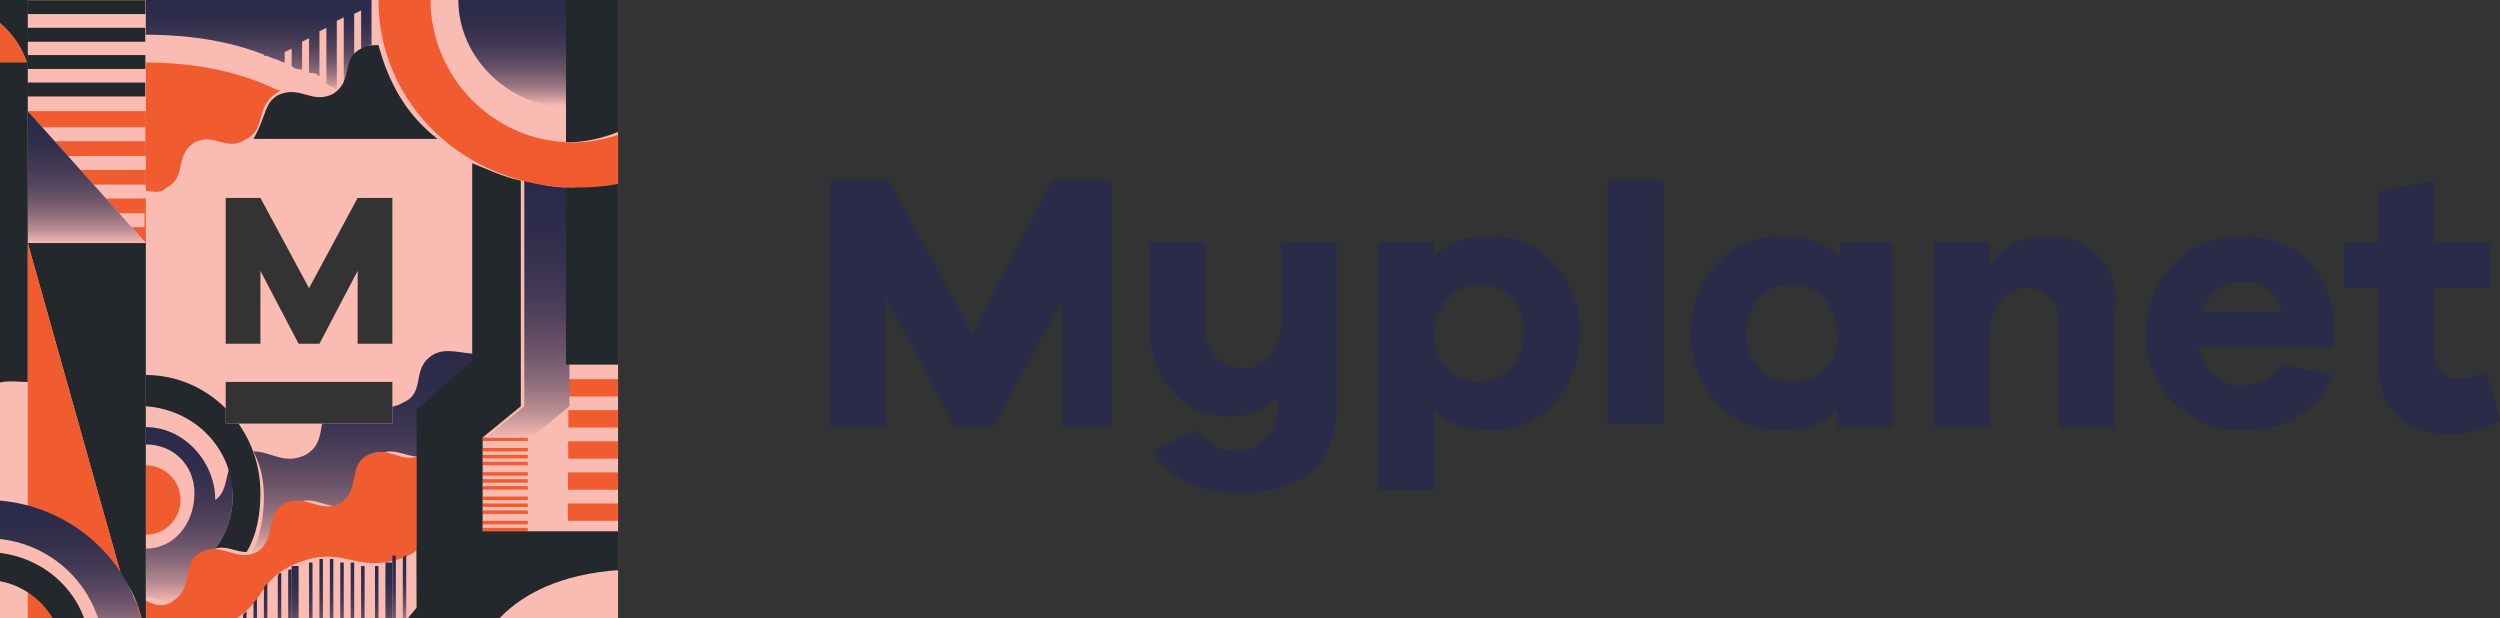 <?xml version="1.0" encoding="utf-8"?>
<!-- Generator: Adobe Illustrator 23.0.1, SVG Export Plug-In . SVG Version: 6.00 Build 0)  -->
<svg version="1.1" id="Layer_1" xmlns="http://www.w3.org/2000/svg" xmlns:xlink="http://www.w3.org/1999/xlink" x="0px" y="0px"
	 viewBox="0 0 72 17.8" enable-background="new 0 0 72 17.8" xml:space="preserve">
<rect x="0" y="0" width="72" height="17.8" fill="#333333" stroke="none"/>
<g>
	<g>
		<g>
			<path fill="#2A2A49" d="M46.3,12.2h1.6V5.2h-1.6V12.2z M28,9.6L28,9.6L28,9.6l-2.4-4.4h-1.7v7.1h1.6V8.6l0.1,0.1l1.9,3.6h1.1
				l1.9-3.5l0.1-0.1v3.6H32V5.2h-1.7L28,9.6z M36.9,9.3c0,0.8-0.4,1.3-1.1,1.3c-0.7,0-1.1-0.5-1.1-1.3V7h-1.6v2.4
				c0,1.5,1,2.6,2.3,2.6c0.5,0,1-0.2,1.4-0.5l0,0v0.2c0,0.8-0.5,1.3-1.2,1.3c-0.5,0-0.9-0.3-1.2-0.6L33.2,13
				c0.5,0.8,1.3,1.2,2.5,1.2c1.8,0,2.8-0.9,2.8-2.5V7h-1.6L36.9,9.3z M42.9,6.8c-0.7,0-1.2,0.2-1.6,0.6l0,0V7h-1.6v7.1h1.6v-2.3l0,0
				c0.4,0.4,1,0.6,1.6,0.6c1.5,0,2.6-1.2,2.6-2.8C45.5,8,44.4,6.8,42.9,6.8z M42.6,11c-0.7,0-1.3-0.5-1.3-1.4c0-0.8,0.6-1.4,1.3-1.4
				c0.8,0,1.3,0.6,1.3,1.4C43.9,10.4,43.3,11,42.6,11z M71.6,10.7c-0.2,0.1-0.5,0.2-0.8,0.2c-0.5,0-0.7-0.3-0.7-0.8V8.3h1.6V7h-1.6
				V5.2l-1.6,0.3V7h-1v1.3h1v2.1c0,1.4,0.7,2.1,2.1,2.1c0.6,0,1.1-0.2,1.4-0.4L71.6,10.7z M64.6,6.8c-1.6,0-2.8,1.2-2.8,2.8
				c0,1.6,1.2,2.8,2.8,2.8c1.2,0,2.2-0.6,2.6-1.6l-1.5-0.3c-0.3,0.5-0.8,0.6-1.2,0.6c-0.6,0-1-0.4-1.2-1.1l0,0h3.9V9.6
				C67.3,8,66.2,6.8,64.6,6.8z M63.4,9L63.4,9c0.2-0.6,0.7-0.9,1.2-0.9c0.5,0,1,0.3,1.1,0.9l0,0H63.4z M53,7.4L53,7.4
				c-0.5-0.4-1-0.6-1.7-0.6c-1.5,0-2.6,1.2-2.6,2.8c0,1.6,1.1,2.8,2.6,2.8c0.7,0,1.2-0.2,1.6-0.6l0,0v0.5h1.6V7H53V7.4z M51.6,11
				c-0.8,0-1.3-0.6-1.3-1.4c0-0.8,0.5-1.4,1.3-1.4c0.8,0,1.3,0.6,1.3,1.4C53,10.5,52.3,11,51.6,11z M59,6.8c-0.6,0-1.2,0.2-1.6,0.7
				l-0.1,0.1V7h-1.6v5.3h1.6V9.8c0-1,0.4-1.5,1.1-1.5c0.6,0,0.9,0.4,0.9,1.1v2.9h1.6V9C61.1,7.7,60.2,6.8,59,6.8z"/>
		</g>
	</g>
	<g>
		<defs>
			<path id="SVGID_1_" d="M0,0v17.8h17.8V0H0z M11.3,12.2H6.5V11h4.8V12.2z M11.3,9.9h-1V7.7l0,0.1L9.2,9.9H8.6L7.5,7.8l0-0.1v2.2
				h-1V5.7h1l1.4,2.6l0,0l0,0l1.4-2.6h1V9.9z"/>
		</defs>
		<clipPath id="SVGID_2_">
			<use xlink:href="#SVGID_1_"  overflow="visible"/>
		</clipPath>
		<g clip-path="url(#SVGID_2_)">
			<defs>
				<rect id="SVGID_3_" x="0" y="0" width="17.8" height="17.8"/>
			</defs>
			<clipPath id="SVGID_4_">
				<use xlink:href="#SVGID_3_"  overflow="visible"/>
			</clipPath>
		</g>
		<g clip-path="url(#SVGID_2_)">
			<defs>
				<rect id="SVGID_5_" x="0" y="0" width="17.8" height="17.8"/>
			</defs>
			<clipPath id="SVGID_6_">
				<use xlink:href="#SVGID_5_"  overflow="visible"/>
			</clipPath>
			<g clip-path="url(#SVGID_6_)">
				<rect x="-10.8" y="0" fill="#FABBB3" width="38.3" height="18.9"/>
				<polygon fill="#F15B30" points="0.8,3.2 4.2,7 4.2,3.2 				"/>
				<g>
					<path fill="#22282B" d="M27,7.5c-0.1-0.1-0.3-0.1-0.5-0.1c0,0,0,0,0,0L25.6,8c-0.1,0.1-0.1,0.3-0.1,0.4v0.1L27,7.5z"/>
					<polygon fill="#22282B" points="27.5,10.2 27.5,9.7 25.5,11 25.5,11.4 					"/>
					<polygon fill="#22282B" points="27.5,10.9 27.5,10.5 25.5,11.7 25.5,12.2 					"/>
					<polygon fill="#22282B" points="27.5,11.7 27.5,11.2 25.5,12.5 25.5,12.9 					"/>
					<polygon fill="#22282B" points="27.5,9.4 27.5,9 25.5,10.3 25.5,10.7 					"/>
					<polygon fill="#22282B" points="27.5,12.4 27.5,12 25.5,13.2 25.5,13.7 					"/>
					<path fill="#22282B" d="M27.5,8.7V8.4c0,0,0-0.1,0-0.1l-2,1.3v0.4L27.5,8.7z"/>
					<path fill="#22282B" d="M27.5,8c0-0.1-0.1-0.2-0.2-0.3l-1.7,1.1v0.4L27.5,8z"/>
					<polygon fill="#22282B" points="27.5,18.3 27.5,17.9 26,18.9 26.7,18.9 					"/>
					<polygon fill="#22282B" points="27.5,13.1 27.5,12.7 25.5,14 25.5,14.4 					"/>
					<polygon fill="#22282B" points="27.5,16.8 27.5,16.4 25.5,17.7 25.5,18.1 					"/>
					<polygon fill="#22282B" points="27.5,17.6 27.5,17.2 25.5,18.4 25.5,18.8 					"/>
					<polygon fill="#22282B" points="27.5,18.6 27.2,18.9 27.5,18.9 					"/>
					<polygon fill="#22282B" points="27.5,16.1 27.5,15.7 25.5,16.9 25.5,17.4 					"/>
					<polygon fill="#22282B" points="27.5,15.4 27.5,14.9 25.5,16.2 25.5,16.6 					"/>
					<polygon fill="#22282B" points="27.5,13.9 27.5,13.5 25.5,14.7 25.5,15.1 					"/>
					<polygon fill="#22282B" points="27.5,14.6 27.5,14.2 25.5,15.5 25.5,15.9 					"/>
				</g>
				<path fill="#F15B30" d="M18.3,10.5v3.4v0.2c0.4,0,1.1-0.2,1.5-0.5c0.7-0.6,0.1-1.2,0.8-1.7c0.3-0.2,0.5-0.2,0.8-0.2
					c0.5,0,0.9,0.2,1.4-0.2c0.4-0.3,0.4-0.6,0.4-1H19h-0.3H18.3z"/>
				<path fill="none" d="M9.3,2.4V0H9.1v2.4C9.2,2.4,9.3,2.4,9.3,2.4z"/>
				<path fill="none" d="M9.8,2.8V0H9.6v2.7C9.7,2.7,9.7,2.7,9.8,2.8z"/>
				<path fill="none" d="M8.4,1.9V0H8.2v1.9C8.2,1.8,8.3,1.9,8.4,1.9z"/>
				<path fill="none" d="M7.9,1.7V0H7.7v1.7C7.8,1.6,7.8,1.7,7.9,1.7z"/>
				<path fill="none" d="M8.8,2.2V0H8.7V2C8.7,2.1,8.8,2.1,8.8,2.2z"/>
				<path fill="none" d="M10.7,3.7V0h-0.2v3.5C10.6,3.6,10.7,3.6,10.7,3.7z"/>
				<path fill="none" d="M10.3,3.2V0h-0.2V3C10.1,3.1,10.2,3.1,10.3,3.2z"/>
				<path fill="#2B2B49" d="M7.7,0L7.7,0L7.6,1.6c0,0,0.1,0,0.1,0V0z"/>
				<linearGradient id="SVGID_7_" gradientUnits="userSpaceOnUse" x1="6.533" y1="15.808" x2="6.533" y2="15.807">
					<stop  offset="0" style="stop-color:#FABBB3"/>
					<stop  offset="0.101" style="stop-color:#BD8F94"/>
					<stop  offset="0.215" style="stop-color:#906E7D"/>
					<stop  offset="0.333" style="stop-color:#6E566B"/>
					<stop  offset="0.454" style="stop-color:#55455E"/>
					<stop  offset="0.578" style="stop-color:#423954"/>
					<stop  offset="0.706" style="stop-color:#35314E"/>
					<stop  offset="0.843" style="stop-color:#2D2C4A"/>
					<stop  offset="1" style="stop-color:#2B2B49"/>
				</linearGradient>
				<path fill="url(#SVGID_7_)" d="M6.5,15.8C6.5,15.8,6.5,15.8,6.5,15.8C6.5,15.8,6.5,15.8,6.5,15.8z"/>
				<linearGradient id="SVGID_8_" gradientUnits="userSpaceOnUse" x1="6.646" y1="15.837" x2="6.646" y2="15.833">
					<stop  offset="0" style="stop-color:#FABBB3"/>
					<stop  offset="0.101" style="stop-color:#BD8F94"/>
					<stop  offset="0.215" style="stop-color:#906E7D"/>
					<stop  offset="0.333" style="stop-color:#6E566B"/>
					<stop  offset="0.454" style="stop-color:#55455E"/>
					<stop  offset="0.578" style="stop-color:#423954"/>
					<stop  offset="0.706" style="stop-color:#35314E"/>
					<stop  offset="0.843" style="stop-color:#2D2C4A"/>
					<stop  offset="1" style="stop-color:#2B2B49"/>
				</linearGradient>
				<path fill="url(#SVGID_8_)" d="M6.6,15.8C6.6,15.8,6.6,15.8,6.6,15.8C6.6,15.8,6.6,15.8,6.6,15.8z"/>
				<linearGradient id="SVGID_9_" gradientUnits="userSpaceOnUse" x1="6.591" y1="15.821" x2="6.591" y2="15.819">
					<stop  offset="0" style="stop-color:#FABBB3"/>
					<stop  offset="0.101" style="stop-color:#BD8F94"/>
					<stop  offset="0.215" style="stop-color:#906E7D"/>
					<stop  offset="0.333" style="stop-color:#6E566B"/>
					<stop  offset="0.454" style="stop-color:#55455E"/>
					<stop  offset="0.578" style="stop-color:#423954"/>
					<stop  offset="0.706" style="stop-color:#35314E"/>
					<stop  offset="0.843" style="stop-color:#2D2C4A"/>
					<stop  offset="1" style="stop-color:#2B2B49"/>
				</linearGradient>
				<path fill="url(#SVGID_9_)" d="M6.6,15.8C6.6,15.8,6.6,15.8,6.6,15.8C6.6,15.8,6.6,15.8,6.6,15.8z"/>
				<linearGradient id="SVGID_10_" gradientUnits="userSpaceOnUse" x1="5.435" y1="17.36" x2="5.435" y2="12.37">
					<stop  offset="0" style="stop-color:#FABBB3"/>
					<stop  offset="0.101" style="stop-color:#BD8F94"/>
					<stop  offset="0.215" style="stop-color:#906E7D"/>
					<stop  offset="0.333" style="stop-color:#6E566B"/>
					<stop  offset="0.454" style="stop-color:#55455E"/>
					<stop  offset="0.578" style="stop-color:#423954"/>
					<stop  offset="0.706" style="stop-color:#35314E"/>
					<stop  offset="0.843" style="stop-color:#2D2C4A"/>
					<stop  offset="1" style="stop-color:#2B2B49"/>
				</linearGradient>
				<path fill="url(#SVGID_10_)" d="M4.2,15.8v1.4c0.4,0,0.7,0.3,1.1,0.1c0.6-0.3,0.2-1,0.8-1.4c0.1,0,0.1-0.1,0.1-0.1l0,0
					c0.3-0.4,0.5-0.9,0.5-1.5c0-0.3,0-0.5-0.1-0.8c-0.1,0.3-0.1,0.7-0.4,0.9c0-1.1-0.9-2.1-2-2.1l0,0.5c0.8,0,1.4,0.6,1.4,1.4
					C5.6,15.1,5,15.8,4.2,15.8z"/>
				<linearGradient id="SVGID_11_" gradientUnits="userSpaceOnUse" x1="10.172" y1="15.976" x2="10.172" y2="10.105">
					<stop  offset="0" style="stop-color:#FABBB3"/>
					<stop  offset="0.101" style="stop-color:#BD8F94"/>
					<stop  offset="0.215" style="stop-color:#906E7D"/>
					<stop  offset="0.333" style="stop-color:#6E566B"/>
					<stop  offset="0.454" style="stop-color:#55455E"/>
					<stop  offset="0.578" style="stop-color:#423954"/>
					<stop  offset="0.706" style="stop-color:#35314E"/>
					<stop  offset="0.843" style="stop-color:#2D2C4A"/>
					<stop  offset="1" style="stop-color:#2B2B49"/>
				</linearGradient>
				<path fill="url(#SVGID_11_)" d="M12.5,10.2c-0.7,0.4-0.2,1.1-0.9,1.4c-0.7,0.4-1.2-0.3-1.9,0C9,12,9.5,12.7,8.8,13.1
					c-0.6,0.3-1-0.1-1.5-0.1c0.2,0.4,0.3,0.8,0.3,1.3c0,0.6-0.1,1.2-0.4,1.7c-0.1,0-0.3-0.1-0.4-0.1c0.3,0.1,0.6,0.2,0.9,0
					c0.6-0.3,0.2-1,0.8-1.4c0.6-0.3,1,0.3,1.6,0c0.6-0.3,0.2-1,0.8-1.4c0.5-0.3,0.9,0.2,1.4,0l0-1.3l1.6-1.4v-0.2
					C13.3,10.2,12.9,10,12.5,10.2z"/>
				<linearGradient id="SVGID_12_" gradientUnits="userSpaceOnUse" x1="6.415" y1="15.792" x2="6.415" y2="15.792">
					<stop  offset="0" style="stop-color:#FABBB3"/>
					<stop  offset="0.101" style="stop-color:#BD8F94"/>
					<stop  offset="0.215" style="stop-color:#906E7D"/>
					<stop  offset="0.333" style="stop-color:#6E566B"/>
					<stop  offset="0.454" style="stop-color:#55455E"/>
					<stop  offset="0.578" style="stop-color:#423954"/>
					<stop  offset="0.706" style="stop-color:#35314E"/>
					<stop  offset="0.843" style="stop-color:#2D2C4A"/>
					<stop  offset="1" style="stop-color:#2B2B49"/>
				</linearGradient>
				<path fill="url(#SVGID_12_)" d="M6.4,15.8C6.4,15.8,6.4,15.8,6.4,15.8C6.4,15.8,6.4,15.8,6.4,15.8z"/>
				<linearGradient id="SVGID_13_" gradientUnits="userSpaceOnUse" x1="6.295" y1="15.796" x2="6.295" y2="15.796">
					<stop  offset="0" style="stop-color:#FABBB3"/>
					<stop  offset="0.101" style="stop-color:#BD8F94"/>
					<stop  offset="0.215" style="stop-color:#906E7D"/>
					<stop  offset="0.333" style="stop-color:#6E566B"/>
					<stop  offset="0.454" style="stop-color:#55455E"/>
					<stop  offset="0.578" style="stop-color:#423954"/>
					<stop  offset="0.706" style="stop-color:#35314E"/>
					<stop  offset="0.843" style="stop-color:#2D2C4A"/>
					<stop  offset="1" style="stop-color:#2B2B49"/>
				</linearGradient>
				<path fill="url(#SVGID_13_)" d="M6.3,15.8C6.3,15.8,6.3,15.8,6.3,15.8C6.3,15.8,6.3,15.8,6.3,15.8z"/>
				<linearGradient id="SVGID_14_" gradientUnits="userSpaceOnUse" x1="6.355" y1="15.792" x2="6.355" y2="15.791">
					<stop  offset="0" style="stop-color:#FABBB3"/>
					<stop  offset="0.101" style="stop-color:#BD8F94"/>
					<stop  offset="0.215" style="stop-color:#906E7D"/>
					<stop  offset="0.333" style="stop-color:#6E566B"/>
					<stop  offset="0.454" style="stop-color:#55455E"/>
					<stop  offset="0.578" style="stop-color:#423954"/>
					<stop  offset="0.706" style="stop-color:#35314E"/>
					<stop  offset="0.843" style="stop-color:#2D2C4A"/>
					<stop  offset="1" style="stop-color:#2B2B49"/>
				</linearGradient>
				<path fill="url(#SVGID_14_)" d="M6.4,15.8C6.4,15.8,6.4,15.8,6.4,15.8C6.4,15.8,6.4,15.8,6.4,15.8z"/>
				<path fill="#F15B30" d="M4.2,13.4c0.5,0,1,0.4,1,1c0,0.5-0.4,1-1,1"/>
				<g>
					<rect x="4.2" y="2.7" fill="#2B2B49" width="0" height="1.3"/>
				</g>
				<linearGradient id="SVGID_15_" gradientUnits="userSpaceOnUse" x1="26.018" y1="9.241" x2="26.018" y2="3.407">
					<stop  offset="0" style="stop-color:#FABBB3"/>
					<stop  offset="0.101" style="stop-color:#BD8F94"/>
					<stop  offset="0.215" style="stop-color:#906E7D"/>
					<stop  offset="0.333" style="stop-color:#6E566B"/>
					<stop  offset="0.454" style="stop-color:#55455E"/>
					<stop  offset="0.578" style="stop-color:#423954"/>
					<stop  offset="0.706" style="stop-color:#35314E"/>
					<stop  offset="0.843" style="stop-color:#2D2C4A"/>
					<stop  offset="1" style="stop-color:#2B2B49"/>
				</linearGradient>
				<path fill="url(#SVGID_15_)" d="M26.3,4.8c-0.3,0-0.6,0-0.9,0.1c-0.6,0.2-0.8,0.8-0.8,1.4v3h1.1l0-0.8V8.4c0-0.5,0.4-1,0.9-1
					c0.5,0,0.9,0.4,0.9,1v-5C27.4,4.1,27,4.8,26.3,4.8z"/>
				<polygon fill="#22282B" points="-10.8,5.3 -7.3,9.1 -7.3,5.3 				"/>
				<linearGradient id="SVGID_16_" gradientUnits="userSpaceOnUse" x1="-9.835" y1="18.907" x2="-9.835" y2="16.453">
					<stop  offset="0" style="stop-color:#FABBB3"/>
					<stop  offset="0.101" style="stop-color:#BD8F94"/>
					<stop  offset="0.215" style="stop-color:#906E7D"/>
					<stop  offset="0.333" style="stop-color:#6E566B"/>
					<stop  offset="0.454" style="stop-color:#55455E"/>
					<stop  offset="0.578" style="stop-color:#423954"/>
					<stop  offset="0.706" style="stop-color:#35314E"/>
					<stop  offset="0.843" style="stop-color:#2D2C4A"/>
					<stop  offset="1" style="stop-color:#2B2B49"/>
				</linearGradient>
				<polygon fill="url(#SVGID_16_)" points="-10.8,16.5 -10.8,18.9 -8.9,18.9 				"/>
				<g>
					<polygon fill="none" points="-9.7,1.9 -7.3,1.9 -7.3,1.8 -9.8,1.8 					"/>
					<polygon fill="none" points="-8.9,3.3 -7.3,3.3 -7.3,3.2 -8.9,3.2 					"/>
					<polygon fill="none" points="-9.1,2.8 -7.3,2.8 -7.3,2.7 -9.2,2.7 					"/>
					<polygon fill="none" points="-9,3.1 -7.3,3.1 -7.3,2.9 -9.1,2.9 					"/>
					<polygon fill="none" points="-9.3,2.6 -7.3,2.6 -7.3,2.5 -9.3,2.5 					"/>
					<polygon fill="none" points="-9.6,2.1 -7.3,2.1 -7.3,2 -9.6,2 					"/>
					<polygon fill="none" points="-9.4,2.4 -7.3,2.4 -7.3,2.2 -9.5,2.2 					"/>
					<polygon fill="none" points="-7.7,5.3 -7.3,5.3 -7.3,5.3 -7.7,5.3 					"/>
					<polygon fill="none" points="-8.7,3.5 -7.3,3.5 -7.3,3.4 -8.8,3.4 					"/>
					<polygon fill="none" points="-8.3,4.3 -7.3,4.3 -7.3,4.1 -8.4,4.1 					"/>
					<polygon fill="none" points="-8.4,4 -7.3,4 -7.3,3.9 -8.5,3.9 					"/>
					<polygon fill="none" points="-8,4.7 -7.3,4.7 -7.3,4.6 -8.1,4.6 					"/>
					<polygon fill="none" points="-7.9,5 -7.3,5 -7.3,4.9 -8,4.9 					"/>
					<polygon fill="none" points="-7.8,5.2 -7.3,5.2 -7.3,5.1 -7.8,5.1 					"/>
					<polygon fill="none" points="-8.6,3.8 -7.3,3.8 -7.3,3.7 -8.7,3.7 					"/>
					<polygon fill="none" points="-10,1.4 -7.3,1.4 -7.3,1.3 -10,1.3 					"/>
					<polygon fill="none" points="-10.4,0.7 -7.3,0.7 -7.3,0.6 -10.5,0.6 					"/>
					<polygon fill="none" points="-10.2,0.9 -7.3,0.9 -7.3,0.8 -10.3,0.8 					"/>
					<polygon fill="none" points="-8.2,4.5 -7.3,4.5 -7.3,4.4 -8.2,4.4 					"/>
					<polygon fill="none" points="-10.1,1.2 -7.3,1.2 -7.3,1 -10.2,1 					"/>
					<polygon fill="none" points="-9.8,1.6 -7.3,1.6 -7.3,1.5 -9.9,1.5 					"/>
					<polygon fill="none" points="-10.7,0.2 -7.3,0.2 -7.3,0.1 -10.7,0.1 					"/>
					<polygon fill="none" points="-10.5,0.4 -7.3,0.4 -7.3,0.3 -10.6,0.3 					"/>
					<polygon fill="#F15B30" points="-10.7,0.1 -7.3,0.1 -7.3,0 -10.8,0 					"/>
					<polygon fill="#F15B30" points="-10.6,0.3 -7.3,0.3 -7.3,0.2 -10.7,0.2 					"/>
					<polygon fill="#F15B30" points="-10.5,0.6 -7.3,0.6 -7.3,0.4 -10.5,0.4 					"/>
					<polygon fill="#F15B30" points="-10.3,0.8 -7.3,0.8 -7.3,0.7 -10.4,0.7 					"/>
					<polygon fill="#F15B30" points="-10.2,1 -7.3,1 -7.3,0.9 -10.2,0.9 					"/>
					<polygon fill="#F15B30" points="-10,1.3 -7.3,1.3 -7.3,1.2 -10.1,1.2 					"/>
					<polygon fill="#F15B30" points="-9.9,1.5 -7.3,1.5 -7.3,1.4 -10,1.4 					"/>
					<polygon fill="#F15B30" points="-9.8,1.8 -7.3,1.8 -7.3,1.6 -9.8,1.6 					"/>
					<polygon fill="#F15B30" points="-9.6,2 -7.3,2 -7.3,1.9 -9.7,1.9 					"/>
					<polygon fill="#F15B30" points="-9.5,2.2 -7.3,2.2 -7.3,2.1 -9.6,2.1 					"/>
					<polygon fill="#F15B30" points="-9.3,2.5 -7.3,2.5 -7.3,2.4 -9.4,2.4 					"/>
					<polygon fill="#F15B30" points="-9.2,2.7 -7.3,2.7 -7.3,2.6 -9.3,2.6 					"/>
					<polygon fill="#F15B30" points="-9.1,2.9 -7.3,2.9 -7.3,2.8 -9.1,2.8 					"/>
					<polygon fill="#F15B30" points="-8.9,3.2 -7.3,3.2 -7.3,3.1 -9,3.1 					"/>
					<polygon fill="#F15B30" points="-8.8,3.4 -7.3,3.4 -7.3,3.3 -8.9,3.3 					"/>
					<polygon fill="#F15B30" points="-8.7,3.7 -7.3,3.7 -7.3,3.5 -8.7,3.5 					"/>
					<polygon fill="#F15B30" points="-8.5,3.9 -7.3,3.9 -7.3,3.8 -8.6,3.8 					"/>
					<polygon fill="#F15B30" points="-8.4,4.1 -7.3,4.1 -7.3,4 -8.4,4 					"/>
					<polygon fill="#F15B30" points="-8.2,4.4 -7.3,4.4 -7.3,4.3 -8.3,4.3 					"/>
					<polygon fill="#F15B30" points="-8.1,4.6 -7.3,4.6 -7.3,4.5 -8.2,4.5 					"/>
					<polygon fill="#F15B30" points="-8,4.9 -7.3,4.9 -7.3,4.7 -8,4.7 					"/>
					<polygon fill="#F15B30" points="-7.8,5.1 -7.3,5.1 -7.3,5 -7.9,5 					"/>
					<polygon fill="#F15B30" points="-7.7,5.3 -7.3,5.3 -7.3,5.2 -7.8,5.2 					"/>
					<linearGradient id="SVGID_17_" gradientUnits="userSpaceOnUse" x1="-9.237" y1="5.329" x2="-9.237" y2="-3.704077e-03">
						<stop  offset="0" style="stop-color:#FABBB3"/>
						<stop  offset="0.101" style="stop-color:#BD8F94"/>
						<stop  offset="0.215" style="stop-color:#906E7D"/>
						<stop  offset="0.333" style="stop-color:#6E566B"/>
						<stop  offset="0.454" style="stop-color:#55455E"/>
						<stop  offset="0.578" style="stop-color:#423954"/>
						<stop  offset="0.706" style="stop-color:#35314E"/>
						<stop  offset="0.843" style="stop-color:#2D2C4A"/>
						<stop  offset="1" style="stop-color:#2B2B49"/>
					</linearGradient>
					<polygon fill="url(#SVGID_17_)" points="-10.8,5.3 -10.8,0 -7.7,5.3 					"/>
				</g>
				<path fill="#F15B30" d="M27.5,1.5C26.7,1.5,26,0.8,26,0h1.5V1.5z"/>
				<g>
					<g>
						<rect x="13.9" y="12.6" fill="#F15B30" width="1.3" height="0.1"/>
					</g>
					<g>
						<rect x="13.9" y="12.9" fill="#F15B30" width="1.3" height="0.1"/>
					</g>
					<g>
						<rect x="13.9" y="13.1" fill="#F15B30" width="1.3" height="0.1"/>
					</g>
					<g>
						<rect x="13.9" y="13.3" fill="#F15B30" width="1.3" height="0.1"/>
					</g>
					<g>
						<rect x="13.9" y="13.6" fill="#F15B30" width="1.3" height="0.1"/>
					</g>
					<g>
						<rect x="13.9" y="13.8" fill="#F15B30" width="1.3" height="0.1"/>
					</g>
					<g>
						<rect x="13.9" y="14" fill="#F15B30" width="1.3" height="0.1"/>
					</g>
					<g>
						<rect x="13.9" y="14.3" fill="#F15B30" width="1.3" height="0.1"/>
					</g>
					<g>
						<rect x="13.9" y="14.5" fill="#F15B30" width="1.3" height="0.1"/>
					</g>
					<g>
						<rect x="13.9" y="14.7" fill="#F15B30" width="1.3" height="0.1"/>
					</g>
					<g>
						<rect x="13.9" y="15" fill="#F15B30" width="1.3" height="0.1"/>
					</g>
					<g>
						<rect x="13.9" y="15.2" fill="#F15B30" width="1.3" height="0.1"/>
					</g>
				</g>
				<g>
					<g>
						
							<rect x="17.1" y="10.2" transform="matrix(-1.836970e-16 1 -1 -1.836970e-16 28.474 -6.181)" fill="#F15B30" width="0.5" height="1.9"/>
					</g>
					<g>
						
							<rect x="17.1" y="11.1" transform="matrix(-1.836970e-16 1 -1 -1.836970e-16 29.369 -5.286)" fill="#F15B30" width="0.5" height="1.9"/>
					</g>
					<g>
						
							<rect x="17.1" y="12" transform="matrix(-1.836970e-16 1 -1 -1.836970e-16 30.264 -4.391)" fill="#F15B30" width="0.5" height="1.9"/>
					</g>
					<g>
						
							<rect x="17.1" y="12.9" transform="matrix(-1.836970e-16 1 -1 -1.836970e-16 31.159 -3.495)" fill="#F15B30" width="0.5" height="1.9"/>
					</g>
					<g>
						
							<rect x="17.1" y="13.8" transform="matrix(-1.836970e-16 1 -1 -1.836970e-16 32.054 -2.6)" fill="#F15B30" width="0.5" height="1.9"/>
					</g>
				</g>
				<linearGradient id="SVGID_18_" gradientUnits="userSpaceOnUse" x1="15.15" y1="12.636" x2="15.15" y2="5.257">
					<stop  offset="0" style="stop-color:#FABBB3"/>
					<stop  offset="0.101" style="stop-color:#BD8F94"/>
					<stop  offset="0.215" style="stop-color:#906E7D"/>
					<stop  offset="0.333" style="stop-color:#6E566B"/>
					<stop  offset="0.454" style="stop-color:#55455E"/>
					<stop  offset="0.578" style="stop-color:#423954"/>
					<stop  offset="0.706" style="stop-color:#35314E"/>
					<stop  offset="0.843" style="stop-color:#2D2C4A"/>
					<stop  offset="1" style="stop-color:#2B2B49"/>
				</linearGradient>
				<path fill="url(#SVGID_18_)" d="M16.4,5.4c-0.5,0-0.9-0.1-1.3-0.2v6.5l-1.1,0.9h1.3l1.1-0.9V5.4L16.4,5.4z"/>
				<linearGradient id="SVGID_19_" gradientUnits="userSpaceOnUse" x1="14.783" y1="3.049" x2="14.783" y2="-2.265059e-02">
					<stop  offset="0" style="stop-color:#FABBB3"/>
					<stop  offset="0.101" style="stop-color:#BD8F94"/>
					<stop  offset="0.215" style="stop-color:#906E7D"/>
					<stop  offset="0.333" style="stop-color:#6E566B"/>
					<stop  offset="0.454" style="stop-color:#55455E"/>
					<stop  offset="0.578" style="stop-color:#423954"/>
					<stop  offset="0.706" style="stop-color:#35314E"/>
					<stop  offset="0.843" style="stop-color:#2D2C4A"/>
					<stop  offset="1" style="stop-color:#2B2B49"/>
				</linearGradient>
				<path fill="url(#SVGID_19_)" d="M16.4,0h-3.2c0,1.7,1.5,3.1,3.2,3.1V0z"/>
				<path fill="none" d="M19,9.1c0.1,0,0.1,0,0.2,0C19.1,9.1,19.1,9.1,19,9.1z"/>
				<path fill="#22282B" d="M19.2,9.1C19.2,9.1,19.2,9.1,19.2,9.1L19.2,9.1C19.2,9.1,19.2,9.1,19.2,9.1z"/>
				<linearGradient id="SVGID_20_" gradientUnits="userSpaceOnUse" x1="-3.143" y1="1.861" x2="-3.143" y2="-2.583220e-03">
					<stop  offset="0" style="stop-color:#FABBB3"/>
					<stop  offset="0.101" style="stop-color:#BD8F94"/>
					<stop  offset="0.215" style="stop-color:#906E7D"/>
					<stop  offset="0.333" style="stop-color:#6E566B"/>
					<stop  offset="0.454" style="stop-color:#55455E"/>
					<stop  offset="0.578" style="stop-color:#423954"/>
					<stop  offset="0.706" style="stop-color:#35314E"/>
					<stop  offset="0.843" style="stop-color:#2D2C4A"/>
					<stop  offset="1" style="stop-color:#2B2B49"/>
				</linearGradient>
				<path fill="url(#SVGID_20_)" d="M-4.5,1.9C-4.1,0.8-3.1,0-1.8,0h0v0.9c-0.7,0-1.3,0.5-1.5,1H-4.5z"/>
				<path fill="#22282B" d="M-1.8,0c1.2,0,2.3,0.8,2.6,1.9V0L-1.8,0C-1.8,0-1.8,0-1.8,0L-1.8,0z"/>
				<path fill="#F15B30" d="M0.8,1.9C0.5,0.8-0.6,0-1.8,0v0.9c0.8,0,1.5,0.6,1.5,1H0.8z"/>
				<g>
					<path fill="#F15B30" d="M0.8,17v1.8h1.1C1.9,18.1,1.4,17.4,0.8,17z"/>
				</g>
				<g>
					
						<rect x="2.3" y="2.2" transform="matrix(-1.836970e-16 1 -1 -1.836970e-16 6.386 1.366)" fill="#FABBB3" width="0.4" height="3.4"/>
					
						<rect x="2.3" y="3" transform="matrix(-1.836970e-16 1 -1 -1.836970e-16 7.211 2.192)" fill="#FABBB3" width="0.4" height="3.4"/>
					
						<rect x="2.3" y="3.8" transform="matrix(-1.836970e-16 1 -1 -1.836970e-16 8.037 3.017)" fill="#FABBB3" width="0.4" height="3.4"/>
					
						<rect x="2.3" y="4.7" transform="matrix(-1.836970e-16 1 -1 -1.836970e-16 8.862 3.842)" fill="#FABBB3" width="0.4" height="3.4"/>
				</g>
				<linearGradient id="SVGID_21_" gradientUnits="userSpaceOnUse" x1="2.5" y1="7.013" x2="2.5" y2="3.239">
					<stop  offset="0" style="stop-color:#FABBB3"/>
					<stop  offset="0.101" style="stop-color:#BD8F94"/>
					<stop  offset="0.215" style="stop-color:#906E7D"/>
					<stop  offset="0.333" style="stop-color:#6E566B"/>
					<stop  offset="0.454" style="stop-color:#55455E"/>
					<stop  offset="0.578" style="stop-color:#423954"/>
					<stop  offset="0.706" style="stop-color:#35314E"/>
					<stop  offset="0.843" style="stop-color:#2D2C4A"/>
					<stop  offset="1" style="stop-color:#2B2B49"/>
				</linearGradient>
				<polygon fill="url(#SVGID_21_)" points="4.2,7 0.8,3.2 0.8,7 				"/>
				<rect x="-7.3" y="5.3" fill="#F15B30" width="2.1" height="4.8"/>
				<linearGradient id="SVGID_22_" gradientUnits="userSpaceOnUse" x1="-7.072" y1="11.858" x2="-7.072" y2="10.108">
					<stop  offset="0" style="stop-color:#FABBB3"/>
					<stop  offset="0.101" style="stop-color:#BD8F94"/>
					<stop  offset="0.215" style="stop-color:#906E7D"/>
					<stop  offset="0.333" style="stop-color:#6E566B"/>
					<stop  offset="0.454" style="stop-color:#55455E"/>
					<stop  offset="0.578" style="stop-color:#423954"/>
					<stop  offset="0.706" style="stop-color:#35314E"/>
					<stop  offset="0.843" style="stop-color:#2D2C4A"/>
					<stop  offset="1" style="stop-color:#2B2B49"/>
				</linearGradient>
				<polygon fill="url(#SVGID_22_)" points="-6.9,11.9 -8.9,11.9 -7.3,10.1 -5.2,10.1 				"/>
				<g>
					<linearGradient id="SVGID_23_" gradientUnits="userSpaceOnUse" x1="-3.625" y1="15.191" x2="-3.625" y2="9.448">
						<stop  offset="0" style="stop-color:#FABBB3"/>
						<stop  offset="0.101" style="stop-color:#BD8F94"/>
						<stop  offset="0.215" style="stop-color:#906E7D"/>
						<stop  offset="0.333" style="stop-color:#6E566B"/>
						<stop  offset="0.454" style="stop-color:#55455E"/>
						<stop  offset="0.578" style="stop-color:#423954"/>
						<stop  offset="0.706" style="stop-color:#35314E"/>
						<stop  offset="0.843" style="stop-color:#2D2C4A"/>
						<stop  offset="1" style="stop-color:#2B2B49"/>
					</linearGradient>
					<path fill="url(#SVGID_23_)" d="M-2.6,10.8C-3,11.1-3.4,10.6-3.8,11c-0.4,0.4,0,0.9-0.4,1.2c-0.3,0.3-0.7,0-1,0.1l0,2.9
						c0,0,0,0,0,0c0.1,0,0.2,0,0.2,0c0.4,0,0.9,0.2,1.3-0.2c0.7-0.5,0.1-1.2,0.8-1.7C-2.6,13-2.3,13-2,13.1V9.4
						C-2.8,9.9-2.2,10.4-2.6,10.8z"/>
					<linearGradient id="SVGID_24_" gradientUnits="userSpaceOnUse" x1="-5.305" y1="15.163" x2="-5.305" y2="15.16">
						<stop  offset="0" style="stop-color:#FABBB3"/>
						<stop  offset="0.101" style="stop-color:#BD8F94"/>
						<stop  offset="0.215" style="stop-color:#906E7D"/>
						<stop  offset="0.333" style="stop-color:#6E566B"/>
						<stop  offset="0.454" style="stop-color:#55455E"/>
						<stop  offset="0.578" style="stop-color:#423954"/>
						<stop  offset="0.706" style="stop-color:#35314E"/>
						<stop  offset="0.843" style="stop-color:#2D2C4A"/>
						<stop  offset="1" style="stop-color:#2B2B49"/>
					</linearGradient>
					<path fill="url(#SVGID_24_)" d="M-5.3,15.2C-5.3,15.2-5.3,15.2-5.3,15.2C-5.3,15.2-5.3,15.2-5.3,15.2z"/>
					<linearGradient id="SVGID_25_" gradientUnits="userSpaceOnUse" x1="-5.372" y1="15.175" x2="-5.372" y2="15.173">
						<stop  offset="0" style="stop-color:#FABBB3"/>
						<stop  offset="0.101" style="stop-color:#BD8F94"/>
						<stop  offset="0.215" style="stop-color:#906E7D"/>
						<stop  offset="0.333" style="stop-color:#6E566B"/>
						<stop  offset="0.454" style="stop-color:#55455E"/>
						<stop  offset="0.578" style="stop-color:#423954"/>
						<stop  offset="0.706" style="stop-color:#35314E"/>
						<stop  offset="0.843" style="stop-color:#2D2C4A"/>
						<stop  offset="1" style="stop-color:#2B2B49"/>
					</linearGradient>
					<path fill="url(#SVGID_25_)" d="M-5.4,15.2C-5.4,15.2-5.4,15.2-5.4,15.2C-5.4,15.2-5.4,15.2-5.4,15.2z"/>
				</g>
				<g>
					<polygon fill="#F15B30" points="-6.9,11.9 -7.2,11.9 -8.9,12.7 -8.9,13 -6.9,12 					"/>
					<polygon fill="#F15B30" points="-6.9,14.6 -8.9,15.7 -8.9,16 -6.9,14.9 					"/>
					<polygon fill="#F15B30" points="-8.2,11.9 -8.9,12.3 -8.9,12.6 -7.6,11.9 					"/>
					<polygon fill="#F15B30" points="-6.9,15.1 -8.9,16.2 -8.9,16.5 -6.9,15.4 					"/>
					<polygon fill="#F15B30" points="-6.9,14.1 -8.9,15.2 -8.9,15.5 -6.9,14.4 					"/>
					<polygon fill="#F15B30" points="-6.9,13.6 -8.9,14.7 -8.9,15 -6.9,13.9 					"/>
					<polygon fill="#F15B30" points="-6.9,12.7 -8.9,13.7 -8.9,14 -6.9,12.9 					"/>
					<polygon fill="#F15B30" points="-6.9,15.6 -8.9,16.6 -8.9,16.9 -6.9,15.9 					"/>
					<polygon fill="#F15B30" points="-6.9,12.2 -8.9,13.2 -8.9,13.5 -6.9,12.5 					"/>
					<polygon fill="#F15B30" points="-8.9,11.9 -8.9,12.1 -8.5,11.9 					"/>
					<path fill="#F15B30" d="M-6.9,17.3V17l-0.7,0.4C-7.4,17.4-7.1,17.4-6.9,17.3z"/>
					<path fill="#F15B30" d="M-8,17.4L-8,17.4C-8,17.4-8,17.4-8,17.4l1.1-0.6v-0.3l-1.7,0.9H-8z"/>
					<path fill="#F15B30" d="M-8,17.4L-8,17.4L-8,17.4L-8,17.4C-8,17.4-8,17.4-8,17.4z"/>
					<polygon fill="#F15B30" points="-6.9,13.1 -8.9,14.2 -8.9,14.5 -6.9,13.4 					"/>
					<polygon fill="#F15B30" points="-6.9,16.1 -8.9,17.1 -8.9,17.4 -6.9,16.4 					"/>
					<polygon fill="#2B2B49" points="-8.5,11.9 -8.9,12.1 -8.9,12.3 -8.2,11.9 					"/>
					<polygon fill="#2B2B49" points="-7.6,11.9 -8.9,12.6 -8.9,12.7 -7.2,11.9 					"/>
					<polygon fill="#2B2B49" points="-6.9,12 -8.9,13 -8.9,13.2 -6.9,12.2 					"/>
					<polygon fill="#2B2B49" points="-6.9,12.5 -8.9,13.5 -8.9,13.7 -6.9,12.7 					"/>
					<polygon fill="#2B2B49" points="-6.9,12.9 -8.9,14 -8.9,14.2 -6.9,13.1 					"/>
					<polygon fill="#2B2B49" points="-6.9,13.4 -8.9,14.5 -8.9,14.7 -6.9,13.6 					"/>
					<polygon fill="#2B2B49" points="-6.9,13.9 -8.9,15 -8.9,15.2 -6.9,14.1 					"/>
					<polygon fill="#2B2B49" points="-6.9,14.4 -8.9,15.5 -8.9,15.7 -6.9,14.6 					"/>
					<polygon fill="#2B2B49" points="-6.9,14.9 -8.9,16 -8.9,16.2 -6.9,15.1 					"/>
					<polygon fill="#2B2B49" points="-6.9,15.4 -8.9,16.5 -8.9,16.6 -6.9,15.6 					"/>
					<polygon fill="#2B2B49" points="-6.9,15.9 -8.9,16.9 -8.9,17.1 -6.9,16.1 					"/>
					<polygon fill="#2B2B49" points="-6.9,16.5 -6.9,16.4 -8.9,17.4 -8.6,17.4 					"/>
					<polygon fill="#2B2B49" points="-8.9,17.4 -8.9,17.4 -8.6,17.4 					"/>
					<path fill="#2B2B49" d="M-7.6,17.4l0.7-0.4v-0.2L-8,17.4C-7.9,17.4-7.8,17.4-7.6,17.4z"/>
				</g>
				<path fill="#22282B" d="M-0.4,15.9C-1,15.9-1.5,16-2,16.3v1.1c0.4-0.4,1-0.7,1.6-0.7c1.2,0,2.2,1,2.2,2.1h0.8
					C2.6,17.2,1.3,15.9-0.4,15.9z"/>
				<g>
					<path fill="#F15B30" d="M4.2,18.8C4.2,18.8,4.2,18.8,4.2,18.8L4.2,18.8L4.2,18.8z"/>
				</g>
				<path fill="#F15B30" d="M10.6,13.1c-0.6,0.3-0.2,1-0.8,1.4c-0.6,0.3-1-0.3-1.6,0c-0.6,0.3-0.2,1-0.8,1.4c-0.6,0.3-1-0.3-1.6,0
					c-0.6,0.3-0.2,1-0.8,1.4c-0.4,0.3-0.7,0-1.1-0.1l0,0.8C5,18,5.4,18.4,6.4,18c1.3-0.5,0.9-1.3,2.2-1.8c1.3-0.5,1.6,0.3,2.9-0.1
					c0.3-0.1,0.5-0.2,0.6-0.4l0-2.6C11.6,13.4,11.2,12.8,10.6,13.1z"/>
				<path fill="#22282B" d="M6.7,14.3c0,0.6-0.2,1.1-0.5,1.5c0.3-0.1,0.6,0.1,0.9,0.1c0.3-0.5,0.4-1.1,0.4-1.7
					c0-1.9-1.5-3.4-3.3-3.4v0.9C5.6,11.8,6.7,12.9,6.7,14.3z"/>
				<g>
					<linearGradient id="SVGID_26_" gradientUnits="userSpaceOnUse" x1="10.78" y1="18.862" x2="10.78" y2="16.255">
						<stop  offset="0" style="stop-color:#FABBB3"/>
						<stop  offset="0.101" style="stop-color:#BD8F94"/>
						<stop  offset="0.215" style="stop-color:#906E7D"/>
						<stop  offset="0.333" style="stop-color:#6E566B"/>
						<stop  offset="0.454" style="stop-color:#55455E"/>
						<stop  offset="0.578" style="stop-color:#423954"/>
						<stop  offset="0.706" style="stop-color:#35314E"/>
						<stop  offset="0.843" style="stop-color:#2D2C4A"/>
						<stop  offset="1" style="stop-color:#2B2B49"/>
					</linearGradient>
					<path fill="url(#SVGID_26_)" d="M10.9,16.3c0,0-0.1,0-0.1,0v2.6h0.1V16.3z"/>
					<linearGradient id="SVGID_27_" gradientUnits="userSpaceOnUse" x1="10.47" y1="18.862" x2="10.47" y2="16.245">
						<stop  offset="0" style="stop-color:#FABBB3"/>
						<stop  offset="0.101" style="stop-color:#BD8F94"/>
						<stop  offset="0.215" style="stop-color:#906E7D"/>
						<stop  offset="0.333" style="stop-color:#6E566B"/>
						<stop  offset="0.454" style="stop-color:#55455E"/>
						<stop  offset="0.578" style="stop-color:#423954"/>
						<stop  offset="0.706" style="stop-color:#35314E"/>
						<stop  offset="0.843" style="stop-color:#2D2C4A"/>
						<stop  offset="1" style="stop-color:#2B2B49"/>
					</linearGradient>
					<path fill="url(#SVGID_27_)" d="M10.5,16.3c0,0-0.1,0-0.1,0v2.6h0.1V16.3z"/>
					<linearGradient id="SVGID_28_" gradientUnits="userSpaceOnUse" x1="8.609" y1="18.862" x2="8.609" y2="16.223">
						<stop  offset="0" style="stop-color:#FABBB3"/>
						<stop  offset="0.101" style="stop-color:#BD8F94"/>
						<stop  offset="0.215" style="stop-color:#906E7D"/>
						<stop  offset="0.333" style="stop-color:#6E566B"/>
						<stop  offset="0.454" style="stop-color:#55455E"/>
						<stop  offset="0.578" style="stop-color:#423954"/>
						<stop  offset="0.706" style="stop-color:#35314E"/>
						<stop  offset="0.843" style="stop-color:#2D2C4A"/>
						<stop  offset="1" style="stop-color:#2B2B49"/>
					</linearGradient>
					<path fill="url(#SVGID_28_)" d="M8.5,18.9h0.1v-2.6c0,0-0.1,0-0.1,0c0,0,0,0-0.1,0V18.9z"/>
					<linearGradient id="SVGID_29_" gradientUnits="userSpaceOnUse" x1="7.058" y1="18.862" x2="7.058" y2="17.599">
						<stop  offset="0" style="stop-color:#FABBB3"/>
						<stop  offset="0.101" style="stop-color:#BD8F94"/>
						<stop  offset="0.215" style="stop-color:#906E7D"/>
						<stop  offset="0.333" style="stop-color:#6E566B"/>
						<stop  offset="0.454" style="stop-color:#55455E"/>
						<stop  offset="0.578" style="stop-color:#423954"/>
						<stop  offset="0.706" style="stop-color:#35314E"/>
						<stop  offset="0.843" style="stop-color:#2D2C4A"/>
						<stop  offset="1" style="stop-color:#2B2B49"/>
					</linearGradient>
					<path fill="url(#SVGID_29_)" d="M7.1,17.6c0,0-0.1,0.1-0.1,0.1v1.1h0.1V17.6z"/>
					<linearGradient id="SVGID_30_" gradientUnits="userSpaceOnUse" x1="6.747" y1="18.862" x2="6.747" y2="17.834">
						<stop  offset="0" style="stop-color:#FABBB3"/>
						<stop  offset="0.101" style="stop-color:#BD8F94"/>
						<stop  offset="0.215" style="stop-color:#906E7D"/>
						<stop  offset="0.333" style="stop-color:#6E566B"/>
						<stop  offset="0.454" style="stop-color:#55455E"/>
						<stop  offset="0.578" style="stop-color:#423954"/>
						<stop  offset="0.706" style="stop-color:#35314E"/>
						<stop  offset="0.843" style="stop-color:#2D2C4A"/>
						<stop  offset="1" style="stop-color:#2B2B49"/>
					</linearGradient>
					<path fill="url(#SVGID_30_)" d="M6.7,18.9h0.1v-1c0,0-0.1,0.1-0.1,0.1V18.9z"/>
					<linearGradient id="SVGID_31_" gradientUnits="userSpaceOnUse" x1="10.16" y1="18.862" x2="10.16" y2="16.191">
						<stop  offset="0" style="stop-color:#FABBB3"/>
						<stop  offset="0.101" style="stop-color:#BD8F94"/>
						<stop  offset="0.215" style="stop-color:#906E7D"/>
						<stop  offset="0.333" style="stop-color:#6E566B"/>
						<stop  offset="0.454" style="stop-color:#55455E"/>
						<stop  offset="0.578" style="stop-color:#423954"/>
						<stop  offset="0.706" style="stop-color:#35314E"/>
						<stop  offset="0.843" style="stop-color:#2D2C4A"/>
						<stop  offset="1" style="stop-color:#2B2B49"/>
					</linearGradient>
					<path fill="url(#SVGID_31_)" d="M10.2,16.2c0,0-0.1,0-0.1,0v2.7h0.1V16.2z"/>
					<linearGradient id="SVGID_32_" gradientUnits="userSpaceOnUse" x1="11.711" y1="18.16" x2="11.711" y2="15.959">
						<stop  offset="0" style="stop-color:#FABBB3"/>
						<stop  offset="0.101" style="stop-color:#BD8F94"/>
						<stop  offset="0.215" style="stop-color:#906E7D"/>
						<stop  offset="0.333" style="stop-color:#6E566B"/>
						<stop  offset="0.454" style="stop-color:#55455E"/>
						<stop  offset="0.578" style="stop-color:#423954"/>
						<stop  offset="0.706" style="stop-color:#35314E"/>
						<stop  offset="0.843" style="stop-color:#2D2C4A"/>
						<stop  offset="1" style="stop-color:#2B2B49"/>
					</linearGradient>
					<path fill="url(#SVGID_32_)" d="M11.6,18.2l0.1-0.2v-2c0,0-0.1,0-0.1,0.1V18.2z"/>
					<linearGradient id="SVGID_33_" gradientUnits="userSpaceOnUse" x1="11.4" y1="18.543" x2="11.4" y2="16.103">
						<stop  offset="0" style="stop-color:#FABBB3"/>
						<stop  offset="0.101" style="stop-color:#BD8F94"/>
						<stop  offset="0.215" style="stop-color:#906E7D"/>
						<stop  offset="0.333" style="stop-color:#6E566B"/>
						<stop  offset="0.454" style="stop-color:#55455E"/>
						<stop  offset="0.578" style="stop-color:#423954"/>
						<stop  offset="0.706" style="stop-color:#35314E"/>
						<stop  offset="0.843" style="stop-color:#2D2C4A"/>
						<stop  offset="1" style="stop-color:#2B2B49"/>
					</linearGradient>
					<path fill="url(#SVGID_33_)" d="M11.3,18.5l0.1-0.2v-2.3c0,0,0,0,0,0c0,0-0.1,0-0.1,0V18.5z"/>
					<linearGradient id="SVGID_34_" gradientUnits="userSpaceOnUse" x1="7.368" y1="18.862" x2="7.368" y2="17.236">
						<stop  offset="0" style="stop-color:#FABBB3"/>
						<stop  offset="0.101" style="stop-color:#BD8F94"/>
						<stop  offset="0.215" style="stop-color:#906E7D"/>
						<stop  offset="0.333" style="stop-color:#6E566B"/>
						<stop  offset="0.454" style="stop-color:#55455E"/>
						<stop  offset="0.578" style="stop-color:#423954"/>
						<stop  offset="0.706" style="stop-color:#35314E"/>
						<stop  offset="0.843" style="stop-color:#2D2C4A"/>
						<stop  offset="1" style="stop-color:#2B2B49"/>
					</linearGradient>
					<path fill="url(#SVGID_34_)" d="M7.4,17.2c0,0.1-0.1,0.1-0.1,0.2v1.4h0.1V17.2z"/>
					<linearGradient id="SVGID_35_" gradientUnits="userSpaceOnUse" x1="9.229" y1="18.862" x2="9.229" y2="16.096">
						<stop  offset="0" style="stop-color:#FABBB3"/>
						<stop  offset="0.101" style="stop-color:#BD8F94"/>
						<stop  offset="0.215" style="stop-color:#906E7D"/>
						<stop  offset="0.333" style="stop-color:#6E566B"/>
						<stop  offset="0.454" style="stop-color:#55455E"/>
						<stop  offset="0.578" style="stop-color:#423954"/>
						<stop  offset="0.706" style="stop-color:#35314E"/>
						<stop  offset="0.843" style="stop-color:#2D2C4A"/>
						<stop  offset="1" style="stop-color:#2B2B49"/>
					</linearGradient>
					<path fill="url(#SVGID_35_)" d="M9.3,16.1c0,0-0.1,0-0.1,0v2.8h0.1V16.1z"/>
					<linearGradient id="SVGID_36_" gradientUnits="userSpaceOnUse" x1="8.919" y1="18.862" x2="8.919" y2="16.136">
						<stop  offset="0" style="stop-color:#FABBB3"/>
						<stop  offset="0.101" style="stop-color:#BD8F94"/>
						<stop  offset="0.215" style="stop-color:#906E7D"/>
						<stop  offset="0.333" style="stop-color:#6E566B"/>
						<stop  offset="0.454" style="stop-color:#55455E"/>
						<stop  offset="0.578" style="stop-color:#423954"/>
						<stop  offset="0.706" style="stop-color:#35314E"/>
						<stop  offset="0.843" style="stop-color:#2D2C4A"/>
						<stop  offset="1" style="stop-color:#2B2B49"/>
					</linearGradient>
					<path fill="url(#SVGID_36_)" d="M8.8,18.9H9v-2.7c0,0-0.1,0-0.1,0V18.9z"/>
					<linearGradient id="SVGID_37_" gradientUnits="userSpaceOnUse" x1="9.85" y1="18.862" x2="9.85" y2="16.13">
						<stop  offset="0" style="stop-color:#FABBB3"/>
						<stop  offset="0.101" style="stop-color:#BD8F94"/>
						<stop  offset="0.215" style="stop-color:#906E7D"/>
						<stop  offset="0.333" style="stop-color:#6E566B"/>
						<stop  offset="0.454" style="stop-color:#55455E"/>
						<stop  offset="0.578" style="stop-color:#423954"/>
						<stop  offset="0.706" style="stop-color:#35314E"/>
						<stop  offset="0.843" style="stop-color:#2D2C4A"/>
						<stop  offset="1" style="stop-color:#2B2B49"/>
					</linearGradient>
					<path fill="url(#SVGID_37_)" d="M9.9,16.2c0,0-0.1,0-0.1,0v2.7h0.1V16.2z"/>
					<linearGradient id="SVGID_38_" gradientUnits="userSpaceOnUse" x1="9.539" y1="18.862" x2="9.539" y2="16.096">
						<stop  offset="0" style="stop-color:#FABBB3"/>
						<stop  offset="0.101" style="stop-color:#BD8F94"/>
						<stop  offset="0.215" style="stop-color:#906E7D"/>
						<stop  offset="0.333" style="stop-color:#6E566B"/>
						<stop  offset="0.454" style="stop-color:#55455E"/>
						<stop  offset="0.578" style="stop-color:#423954"/>
						<stop  offset="0.706" style="stop-color:#35314E"/>
						<stop  offset="0.843" style="stop-color:#2D2C4A"/>
						<stop  offset="1" style="stop-color:#2B2B49"/>
					</linearGradient>
					<path fill="url(#SVGID_38_)" d="M9.6,16.1c0,0-0.1,0-0.1,0v2.8h0.1V16.1z"/>
					<linearGradient id="SVGID_39_" gradientUnits="userSpaceOnUse" x1="12.016" y1="17.778" x2="12.016" y2="15.744">
						<stop  offset="0" style="stop-color:#FABBB3"/>
						<stop  offset="0.101" style="stop-color:#BD8F94"/>
						<stop  offset="0.215" style="stop-color:#906E7D"/>
						<stop  offset="0.333" style="stop-color:#6E566B"/>
						<stop  offset="0.454" style="stop-color:#55455E"/>
						<stop  offset="0.578" style="stop-color:#423954"/>
						<stop  offset="0.706" style="stop-color:#35314E"/>
						<stop  offset="0.843" style="stop-color:#2D2C4A"/>
						<stop  offset="1" style="stop-color:#2B2B49"/>
					</linearGradient>
					<path fill="url(#SVGID_39_)" d="M12,17.8l0.1-0.2l0-1.9c0,0-0.1,0.1-0.1,0.1V17.8z"/>
					<linearGradient id="SVGID_40_" gradientUnits="userSpaceOnUse" x1="5.506" y1="18.862" x2="5.506" y2="18.174">
						<stop  offset="0" style="stop-color:#FABBB3"/>
						<stop  offset="0.101" style="stop-color:#BD8F94"/>
						<stop  offset="0.215" style="stop-color:#906E7D"/>
						<stop  offset="0.333" style="stop-color:#6E566B"/>
						<stop  offset="0.454" style="stop-color:#55455E"/>
						<stop  offset="0.578" style="stop-color:#423954"/>
						<stop  offset="0.706" style="stop-color:#35314E"/>
						<stop  offset="0.843" style="stop-color:#2D2C4A"/>
						<stop  offset="1" style="stop-color:#2B2B49"/>
					</linearGradient>
					<path fill="url(#SVGID_40_)" d="M5.6,18.2c0,0-0.1,0-0.1,0v0.7h0.1V18.2z"/>
					<linearGradient id="SVGID_41_" gradientUnits="userSpaceOnUse" x1="5.196" y1="18.862" x2="5.196" y2="18.128">
						<stop  offset="0" style="stop-color:#FABBB3"/>
						<stop  offset="0.101" style="stop-color:#BD8F94"/>
						<stop  offset="0.215" style="stop-color:#906E7D"/>
						<stop  offset="0.333" style="stop-color:#6E566B"/>
						<stop  offset="0.454" style="stop-color:#55455E"/>
						<stop  offset="0.578" style="stop-color:#423954"/>
						<stop  offset="0.706" style="stop-color:#35314E"/>
						<stop  offset="0.843" style="stop-color:#2D2C4A"/>
						<stop  offset="1" style="stop-color:#2B2B49"/>
					</linearGradient>
					<path fill="url(#SVGID_41_)" d="M5.3,18.2c0,0-0.1,0-0.1,0v0.7h0.1V18.2z"/>
					<linearGradient id="SVGID_42_" gradientUnits="userSpaceOnUse" x1="5.817" y1="18.862" x2="5.817" y2="18.165">
						<stop  offset="0" style="stop-color:#FABBB3"/>
						<stop  offset="0.101" style="stop-color:#BD8F94"/>
						<stop  offset="0.215" style="stop-color:#906E7D"/>
						<stop  offset="0.333" style="stop-color:#6E566B"/>
						<stop  offset="0.454" style="stop-color:#55455E"/>
						<stop  offset="0.578" style="stop-color:#423954"/>
						<stop  offset="0.706" style="stop-color:#35314E"/>
						<stop  offset="0.843" style="stop-color:#2D2C4A"/>
						<stop  offset="1" style="stop-color:#2B2B49"/>
					</linearGradient>
					<path fill="url(#SVGID_42_)" d="M5.9,18.2c0,0-0.1,0-0.1,0v0.7h0.1V18.2z"/>
					<linearGradient id="SVGID_43_" gradientUnits="userSpaceOnUse" x1="6.127" y1="18.862" x2="6.127" y2="18.099">
						<stop  offset="0" style="stop-color:#FABBB3"/>
						<stop  offset="0.101" style="stop-color:#BD8F94"/>
						<stop  offset="0.215" style="stop-color:#906E7D"/>
						<stop  offset="0.333" style="stop-color:#6E566B"/>
						<stop  offset="0.454" style="stop-color:#55455E"/>
						<stop  offset="0.578" style="stop-color:#423954"/>
						<stop  offset="0.706" style="stop-color:#35314E"/>
						<stop  offset="0.843" style="stop-color:#2D2C4A"/>
						<stop  offset="1" style="stop-color:#2B2B49"/>
					</linearGradient>
					<path fill="url(#SVGID_43_)" d="M6.2,18.1c0,0-0.1,0-0.1,0v0.7h0.1V18.1z"/>
					<linearGradient id="SVGID_44_" gradientUnits="userSpaceOnUse" x1="4.886" y1="18.862" x2="4.886" y2="18.065">
						<stop  offset="0" style="stop-color:#FABBB3"/>
						<stop  offset="0.101" style="stop-color:#BD8F94"/>
						<stop  offset="0.215" style="stop-color:#906E7D"/>
						<stop  offset="0.333" style="stop-color:#6E566B"/>
						<stop  offset="0.454" style="stop-color:#55455E"/>
						<stop  offset="0.578" style="stop-color:#423954"/>
						<stop  offset="0.706" style="stop-color:#35314E"/>
						<stop  offset="0.843" style="stop-color:#2D2C4A"/>
						<stop  offset="1" style="stop-color:#2B2B49"/>
					</linearGradient>
					<path fill="url(#SVGID_44_)" d="M5,18.1c0,0-0.1,0-0.1,0v0.8H5V18.1z"/>
					<linearGradient id="SVGID_45_" gradientUnits="userSpaceOnUse" x1="7.678" y1="18.862" x2="7.678" y2="16.823">
						<stop  offset="0" style="stop-color:#FABBB3"/>
						<stop  offset="0.101" style="stop-color:#BD8F94"/>
						<stop  offset="0.215" style="stop-color:#906E7D"/>
						<stop  offset="0.333" style="stop-color:#6E566B"/>
						<stop  offset="0.454" style="stop-color:#55455E"/>
						<stop  offset="0.578" style="stop-color:#423954"/>
						<stop  offset="0.706" style="stop-color:#35314E"/>
						<stop  offset="0.843" style="stop-color:#2D2C4A"/>
						<stop  offset="1" style="stop-color:#2B2B49"/>
					</linearGradient>
					<path fill="url(#SVGID_45_)" d="M7.7,16.8c-0.1,0.1-0.1,0.1-0.1,0.2v1.9h0.1V16.8z"/>
					<linearGradient id="SVGID_46_" gradientUnits="userSpaceOnUse" x1="11.09" y1="18.862" x2="11.09" y2="16.201">
						<stop  offset="0" style="stop-color:#FABBB3"/>
						<stop  offset="0.101" style="stop-color:#BD8F94"/>
						<stop  offset="0.215" style="stop-color:#906E7D"/>
						<stop  offset="0.333" style="stop-color:#6E566B"/>
						<stop  offset="0.454" style="stop-color:#55455E"/>
						<stop  offset="0.578" style="stop-color:#423954"/>
						<stop  offset="0.706" style="stop-color:#35314E"/>
						<stop  offset="0.843" style="stop-color:#2D2C4A"/>
						<stop  offset="1" style="stop-color:#2B2B49"/>
					</linearGradient>
					<path fill="url(#SVGID_46_)" d="M11.2,16.2c0,0-0.1,0-0.1,0v2.6h0.1l0.1-0.1V16.2z"/>
					<linearGradient id="SVGID_47_" gradientUnits="userSpaceOnUse" x1="7.988" y1="18.862" x2="7.988" y2="16.537">
						<stop  offset="0" style="stop-color:#FABBB3"/>
						<stop  offset="0.101" style="stop-color:#BD8F94"/>
						<stop  offset="0.215" style="stop-color:#906E7D"/>
						<stop  offset="0.333" style="stop-color:#6E566B"/>
						<stop  offset="0.454" style="stop-color:#55455E"/>
						<stop  offset="0.578" style="stop-color:#423954"/>
						<stop  offset="0.706" style="stop-color:#35314E"/>
						<stop  offset="0.843" style="stop-color:#2D2C4A"/>
						<stop  offset="1" style="stop-color:#2B2B49"/>
					</linearGradient>
					<path fill="url(#SVGID_47_)" d="M8.1,16.5c-0.1,0-0.1,0.1-0.1,0.1v2.2h0.1V16.5z"/>
					<linearGradient id="SVGID_48_" gradientUnits="userSpaceOnUse" x1="4.576" y1="18.862" x2="4.576" y2="18.021">
						<stop  offset="0" style="stop-color:#FABBB3"/>
						<stop  offset="0.101" style="stop-color:#BD8F94"/>
						<stop  offset="0.215" style="stop-color:#906E7D"/>
						<stop  offset="0.333" style="stop-color:#6E566B"/>
						<stop  offset="0.454" style="stop-color:#55455E"/>
						<stop  offset="0.578" style="stop-color:#423954"/>
						<stop  offset="0.706" style="stop-color:#35314E"/>
						<stop  offset="0.843" style="stop-color:#2D2C4A"/>
						<stop  offset="1" style="stop-color:#2B2B49"/>
					</linearGradient>
					<path fill="url(#SVGID_48_)" d="M4.6,18c0,0-0.1,0-0.1,0v0.8h0.1V18z"/>
					<linearGradient id="SVGID_49_" gradientUnits="userSpaceOnUse" x1="8.298" y1="18.862" x2="8.298" y2="16.351">
						<stop  offset="0" style="stop-color:#FABBB3"/>
						<stop  offset="0.101" style="stop-color:#BD8F94"/>
						<stop  offset="0.215" style="stop-color:#906E7D"/>
						<stop  offset="0.333" style="stop-color:#6E566B"/>
						<stop  offset="0.454" style="stop-color:#55455E"/>
						<stop  offset="0.578" style="stop-color:#423954"/>
						<stop  offset="0.706" style="stop-color:#35314E"/>
						<stop  offset="0.843" style="stop-color:#2D2C4A"/>
						<stop  offset="1" style="stop-color:#2B2B49"/>
					</linearGradient>
					<path fill="url(#SVGID_49_)" d="M8.4,16.4c-0.1,0-0.1,0-0.1,0.1v2.4h0.1V16.4z"/>
					<linearGradient id="SVGID_50_" gradientUnits="userSpaceOnUse" x1="4.266" y1="18.862" x2="4.266" y2="18.015">
						<stop  offset="0" style="stop-color:#FABBB3"/>
						<stop  offset="0.101" style="stop-color:#BD8F94"/>
						<stop  offset="0.215" style="stop-color:#906E7D"/>
						<stop  offset="0.333" style="stop-color:#6E566B"/>
						<stop  offset="0.454" style="stop-color:#55455E"/>
						<stop  offset="0.578" style="stop-color:#423954"/>
						<stop  offset="0.706" style="stop-color:#35314E"/>
						<stop  offset="0.843" style="stop-color:#2D2C4A"/>
						<stop  offset="1" style="stop-color:#2B2B49"/>
					</linearGradient>
					<path fill="url(#SVGID_50_)" d="M4.3,18c0,0-0.1,0-0.1,0v0.8h0.1V18z"/>
					<linearGradient id="SVGID_51_" gradientUnits="userSpaceOnUse" x1="6.437" y1="18.862" x2="6.437" y2="17.989">
						<stop  offset="0" style="stop-color:#FABBB3"/>
						<stop  offset="0.101" style="stop-color:#BD8F94"/>
						<stop  offset="0.215" style="stop-color:#906E7D"/>
						<stop  offset="0.333" style="stop-color:#6E566B"/>
						<stop  offset="0.454" style="stop-color:#55455E"/>
						<stop  offset="0.578" style="stop-color:#423954"/>
						<stop  offset="0.706" style="stop-color:#35314E"/>
						<stop  offset="0.843" style="stop-color:#2D2C4A"/>
						<stop  offset="1" style="stop-color:#2B2B49"/>
					</linearGradient>
					<path fill="url(#SVGID_51_)" d="M6.4,18.9h0.1V18c0,0-0.1,0-0.1,0c0,0,0,0-0.1,0V18.9z"/>
				</g>
				<linearGradient id="SVGID_52_" gradientUnits="userSpaceOnUse" x1="7.468" y1="2.648" x2="7.468" y2="-4.513328e-02">
					<stop  offset="0" style="stop-color:#FABBB3"/>
					<stop  offset="0.101" style="stop-color:#BD8F94"/>
					<stop  offset="0.215" style="stop-color:#906E7D"/>
					<stop  offset="0.333" style="stop-color:#6E566B"/>
					<stop  offset="0.454" style="stop-color:#55455E"/>
					<stop  offset="0.578" style="stop-color:#423954"/>
					<stop  offset="0.706" style="stop-color:#35314E"/>
					<stop  offset="0.843" style="stop-color:#2D2C4A"/>
					<stop  offset="1" style="stop-color:#2B2B49"/>
				</linearGradient>
				<path fill="url(#SVGID_52_)" d="M8.2,1.8V1.5l0.2-0.1v0.5C8.5,2,8.6,2,8.7,2V1.2l0.2-0.1v1c0,0,0,0,0.1,0c0.1,0,0.2,0.1,0.2,0.1
					V0.9l0.2-0.1v1.6c0.1,0.1,0.2,0.1,0.3,0.2v-2l0.2-0.1v1.9c0.2-0.2,0.1-0.5,0.3-0.8V0.4l0.2-0.1v1.2c0,0,0.1,0,0.1-0.1
					c0.1,0,0.1-0.1,0.2-0.1V0.1L10.7,0H4.2v1c1.3,0,2.6,0.2,3.7,0.7C8,1.7,8.1,1.8,8.2,1.8z"/>
				<g>
					<path fill="#22282B" d="M17.8,0h-1.5v4.1c0.5,0,1-0.1,1.5-0.3V0z"/>
					<path fill="#22282B" d="M19,9.1c-0.2,0-0.3-0.1-0.5-0.2c-0.4-0.2-0.7-0.6-0.7-1V5.2c-0.5,0.1-1,0.2-1.5,0.2v5.1h2.1h0.4h0.3
						V9.1c0,0,0,0-0.1,0C19.1,9.1,19.1,9.1,19,9.1z"/>
				</g>
				<g>
					<path fill="#F15B30" d="M4.8,5.4c0.6-0.3,0.2-0.9,0.8-1.3c0.6-0.3,0.9,0.3,1.5-0.1c0.6-0.3,0.2-1,1-1.4L8,2.6
						C7,2.1,5.7,1.8,4.2,1.8h0v3.7C4.4,5.5,4.6,5.6,4.8,5.4z"/>
				</g>
				<path fill="#22282B" d="M10.9,1.3c-0.2,0-0.3,0-0.5,0.1c-0.6,0.3-0.2,0.9-0.8,1.3C9,3,8.7,2.5,8.1,2.7C7.6,2.9,7.7,3.3,7.3,4
					l5.3,0C11.7,3.3,11.2,2.4,10.9,1.3z"/>
				<g>
					<path fill="#22282B" d="M18.5,15.3L18.5,15.3h-4.6v-2.7l1.1-0.9l0-6.5c-0.5-0.1-0.9-0.3-1.4-0.5v5.7l-1.6,1.4l0,5.7l-1,1.2
						l2.8,0c0,0,0.7-2.2,4.4-2.3v-1.2H18.5z"/>
					<path fill="#F15B30" d="M18.3,15.3v1.3v1.1c2.1,0,3.9-0.7,4.8-2.3H18.3z"/>
				</g>
				<g>
					<path fill="#22282B" d="M23,15.4L23,15.4c-0.8,1.6-2.7,2.3-4.7,2.3v1.2l0,0h6.3v-4.8C23.6,14.4,23,15.3,23,15.4z"/>
				</g>
				<polygon fill="#F15B30" points="24.6,9.2 24.6,14.1 24.6,18.9 24.6,18.9 25.6,18.9 25.6,9.2 				"/>
				<path fill="#F15B30" d="M-2.9,13.2c-0.7,0.5-0.1,1.2-0.8,1.7c-0.5,0.3-0.9,0.2-1.3,0.2c-0.3,0-0.5,0-0.8,0.2
					c-0.7,0.5-0.1,1.2-0.8,1.7c-0.5,0.4-1.3,0.3-1.4,0.3v0h-0.9v1.4H-2v-5.8C-2.3,13-2.6,13-2.9,13.2z"/>
				<g>
					<path fill="#F15B30" d="M25.2,2c-0.1-0.1-0.1-0.2-0.2-0.3c0,0,0,0,0,0l-4.5,2V3.5l4.4-1.9c0,0,0,0,0,0
						c-0.1-0.1-0.1-0.2-0.2-0.3c0,0,0,0,0,0l-4.2,1.9V3l4.2-1.8c0,0,0,0,0,0c0-0.1-0.1-0.2-0.1-0.3c0,0,0,0,0,0l-4.1,1.8V2.5l4-1.8
						c0,0,0,0,0,0c0-0.1,0-0.2-0.1-0.3c0,0,0,0,0,0l-4,1.8V2l3.9-1.7c0-0.1,0-0.2,0-0.3h0l-3.9,1.7V1.5L24,0h-0.7l-2.8,1.2V1l2.3-1
						h-0.7l-1.7,0.7V0.5L21.8,0h-0.7l-0.5,0.2V0l0.1,0h-2.1v3.5c-0.6,0.4-1.4,0.6-2.1,0.6c-2.3,0-4.1-1.9-4.1-4.1h-1.5
						c0,3,2.5,5.4,5.7,5.4c0.8,0,1.5-0.1,2.1-0.4v3.9C18.7,9,18.8,9.1,19,9.1c0.1,0,0.1,0,0.2,0c0,0,0,0,0.1,0v0
						c0.4,0,0.7-0.1,1.1-0.3c0.1-0.1,0.1-0.1,0.2-0.2V3.8h3.1v0c0,0,0,0,0,0h0v0h0c0,0,0,0,0,0v0h-0.4c0,0,0.4-0.2,0.4-0.2v0
						c0-0.1,0-0.2,0-0.4l-1.1,0.5h-0.4L23.8,3c0.1-0.1,0.1-0.3,0.2-0.4l-2.5,1.1h-0.4l3.3-1.5C24.6,2.1,24.9,2,25.2,2
						C25.1,2,25.2,2,25.2,2z"/>
					<path fill="#F15B30" d="M24.5,0.3C24.5,0.3,24.5,0.4,24.5,0.3C24.5,0.4,24.5,0.3,24.5,0.3z"/>
					<polygon fill="#2B2B49" points="21.1,0 20.7,0 20.6,0 21.1,0 					"/>
					<polygon fill="#2B2B49" points="20.5,0.2 21.1,0 20.6,0 20.5,0 					"/>
					<polygon fill="#2B2B49" points="22.2,0 21.8,0 21.8,0 22.2,0 					"/>
					<polygon fill="#2B2B49" points="20.5,0.7 22.2,0 21.8,0 20.5,0.5 					"/>
					<polygon fill="#2B2B49" points="23.4,0 22.9,0 22.9,0 23.3,0 					"/>
					<polygon fill="#2B2B49" points="20.5,1.2 23.3,0 22.9,0 20.5,1 					"/>
					<polygon fill="#2B2B49" points="24.5,0 24,0 24,0 24.4,0 					"/>
					<polygon fill="#2B2B49" points="20.5,1.7 24.4,0 24,0 20.5,1.5 					"/>
					<path fill="#2B2B49" d="M24.5,0.4C24.5,0.4,24.5,0.4,24.5,0.4C24.5,0.4,24.5,0.4,24.5,0.4z"/>
					<path fill="#2B2B49" d="M24.5,0.3L24.5,0.3C24.5,0.3,24.5,0.3,24.5,0.3C24.5,0.3,24.5,0.3,24.5,0.3z"/>
					<path fill="#2B2B49" d="M20.5,2.2l4-1.8c0,0,0,0,0,0c0,0,0,0,0,0c0,0,0,0,0-0.1c0,0,0,0,0-0.1L20.5,2V2.2z"/>
					<path fill="#2B2B49" d="M24.6,0.7c0,0,0,0.1,0,0.1C24.6,0.8,24.6,0.8,24.6,0.7z"/>
					<path fill="#2B2B49" d="M20.5,2.5v0.2l4.1-1.8c0,0,0,0,0,0c0,0,0-0.1,0-0.1c0,0,0,0,0,0L20.5,2.5z"/>
					<path fill="#2B2B49" d="M24.7,1.2c0,0,0,0.1,0.1,0.1C24.8,1.3,24.7,1.2,24.7,1.2z"/>
					<path fill="#2B2B49" d="M20.5,3v0.2l4.2-1.9c0,0,0,0,0,0c0,0,0-0.1-0.1-0.1c0,0,0,0,0,0L20.5,3z"/>
					<path fill="#2B2B49" d="M24.9,1.6C25,1.6,25,1.7,24.9,1.6C25,1.7,25,1.6,24.9,1.6z"/>
					<path fill="#2B2B49" d="M20.5,3.5v0.2l4.5-2c0,0,0,0,0,0c0,0,0-0.1-0.1-0.1c0,0,0,0,0,0L20.5,3.5z"/>
					<path fill="#2B2B49" d="M21.5,3.8L24,2.7c0.1-0.1,0.2-0.3,0.4-0.4l-3.3,1.5H21.5z"/>
					<path fill="#2B2B49" d="M22.6,3.8l1.1-0.5c0-0.1,0-0.2,0.1-0.2l-1.6,0.7H22.6z"/>
					<path fill="#2B2B49" d="M23.3,3.8h0.4v0c0,0,0,0,0,0h0V3.6v0C23.7,3.6,23.3,3.8,23.3,3.8z"/>
				</g>
				<path fill="#22282B" d="M-7.3,1.8v3.5h2c0-1.1,0.9-2,2-2c0.5,0,0.9,0.2,1.2,0.5v9.3c0.3,0,0.6,0,0.9-0.2
					c0.7-0.5,0.1-1.2,0.8-1.7c0.4-0.3,0.8-0.2,1.2-0.2V1.8H-7.3z"/>
				<path fill="#22282B" d="M-6.6,17.1c0.7-0.5,0.1-1.2,0.8-1.7c0.2-0.1,0.4-0.2,0.6-0.2l0-5l-1.7,1.8v5.4
					C-6.8,17.2-6.7,17.2-6.6,17.1z"/>
				<linearGradient id="SVGID_53_" gradientUnits="userSpaceOnUse" x1="25.987" y1="3.018" x2="25.987" y2="-1.502127e-02">
					<stop  offset="0" style="stop-color:#FFFFFF"/>
					<stop  offset="4.331142e-02" style="stop-color:#EDEEF2"/>
					<stop  offset="0.165" style="stop-color:#BEC2D1"/>
					<stop  offset="0.29" style="stop-color:#979DB5"/>
					<stop  offset="0.419" style="stop-color:#767F9E"/>
					<stop  offset="0.551" style="stop-color:#5D678C"/>
					<stop  offset="0.688" style="stop-color:#4B567F"/>
					<stop  offset="0.833" style="stop-color:#404C77"/>
					<stop  offset="1" style="stop-color:#3D4975"/>
				</linearGradient>
				<path fill="url(#SVGID_53_)" d="M25.4,0h-0.9c0,1.7,1.4,3,3,3l0-0.9C26.3,2.1,25.4,1.2,25.4,0z"/>
				<path fill="#22282B" d="M4.2,18.9L4.2,18.9L4.2,7H0.8l2.7,9.6C4,17.2,4.2,18,4.2,18.9z"/>
				<linearGradient id="SVGID_54_" gradientUnits="userSpaceOnUse" x1="22.119" y1="8.62" x2="22.119" y2="3.766">
					<stop  offset="0" style="stop-color:#FABBB3"/>
					<stop  offset="0.101" style="stop-color:#BD8F94"/>
					<stop  offset="0.215" style="stop-color:#906E7D"/>
					<stop  offset="0.333" style="stop-color:#6E566B"/>
					<stop  offset="0.454" style="stop-color:#55455E"/>
					<stop  offset="0.578" style="stop-color:#423954"/>
					<stop  offset="0.706" style="stop-color:#35314E"/>
					<stop  offset="0.843" style="stop-color:#2D2C4A"/>
					<stop  offset="1" style="stop-color:#2B2B49"/>
				</linearGradient>
				<path fill="url(#SVGID_54_)" d="M21.2,7.1c0.3-0.2,0.5-0.2,0.8-0.2c0.4,0,0.9,0.2,1.3-0.2c0.3-0.2,0.3-0.4,0.4-0.6V3.8h-3.1v4.9
					C21,8.1,20.5,7.5,21.2,7.1z"/>
				<path fill="#F15B30" d="M0.8,7v7.6c1.2,0.3,2.1,1,2.7,2L0.8,7z"/>
				<g>
					<linearGradient id="SVGID_55_" gradientUnits="userSpaceOnUse" x1="1.094" y1="18.861" x2="1.094" y2="14.424">
						<stop  offset="0" style="stop-color:#FABBB3"/>
						<stop  offset="0.101" style="stop-color:#BD8F94"/>
						<stop  offset="0.215" style="stop-color:#906E7D"/>
						<stop  offset="0.333" style="stop-color:#6E566B"/>
						<stop  offset="0.454" style="stop-color:#55455E"/>
						<stop  offset="0.578" style="stop-color:#423954"/>
						<stop  offset="0.706" style="stop-color:#35314E"/>
						<stop  offset="0.843" style="stop-color:#2D2C4A"/>
						<stop  offset="1" style="stop-color:#2B2B49"/>
					</linearGradient>
					<path fill="url(#SVGID_55_)" d="M-0.4,14.4c-0.6,0-1.1,0.1-1.6,0.3v1.2c0.5-0.3,1-0.4,1.6-0.4C1.5,15.5,3,17,3,18.9h1.2
						C4.2,16.4,2.1,14.4-0.4,14.4z"/>
				</g>
				<g>
					
						<rect x="2.3" y="-1.5" transform="matrix(-1.836970e-16 1 -1 -1.836970e-16 2.689 -2.294)" fill="#22282B" width="0.4" height="3.4"/>
					
						<rect x="2.3" y="-0.7" transform="matrix(-1.836970e-16 1 -1 -1.836970e-16 3.483 -1.499)" fill="#22282B" width="0.4" height="3.4"/>
					
						<rect x="2.3" y="0.1" transform="matrix(-1.836970e-16 1 -1 -1.836970e-16 4.287 -0.715)" fill="#22282B" width="0.4" height="3.4"/>
					
						<rect x="2.3" y="0.9" transform="matrix(-1.836970e-16 1 -1 -1.836970e-16 5.083 7.779456e-02)" fill="#22282B" width="0.4" height="3.4"/>
				</g>
			</g>
		</g>
	</g>
</g>
</svg>
